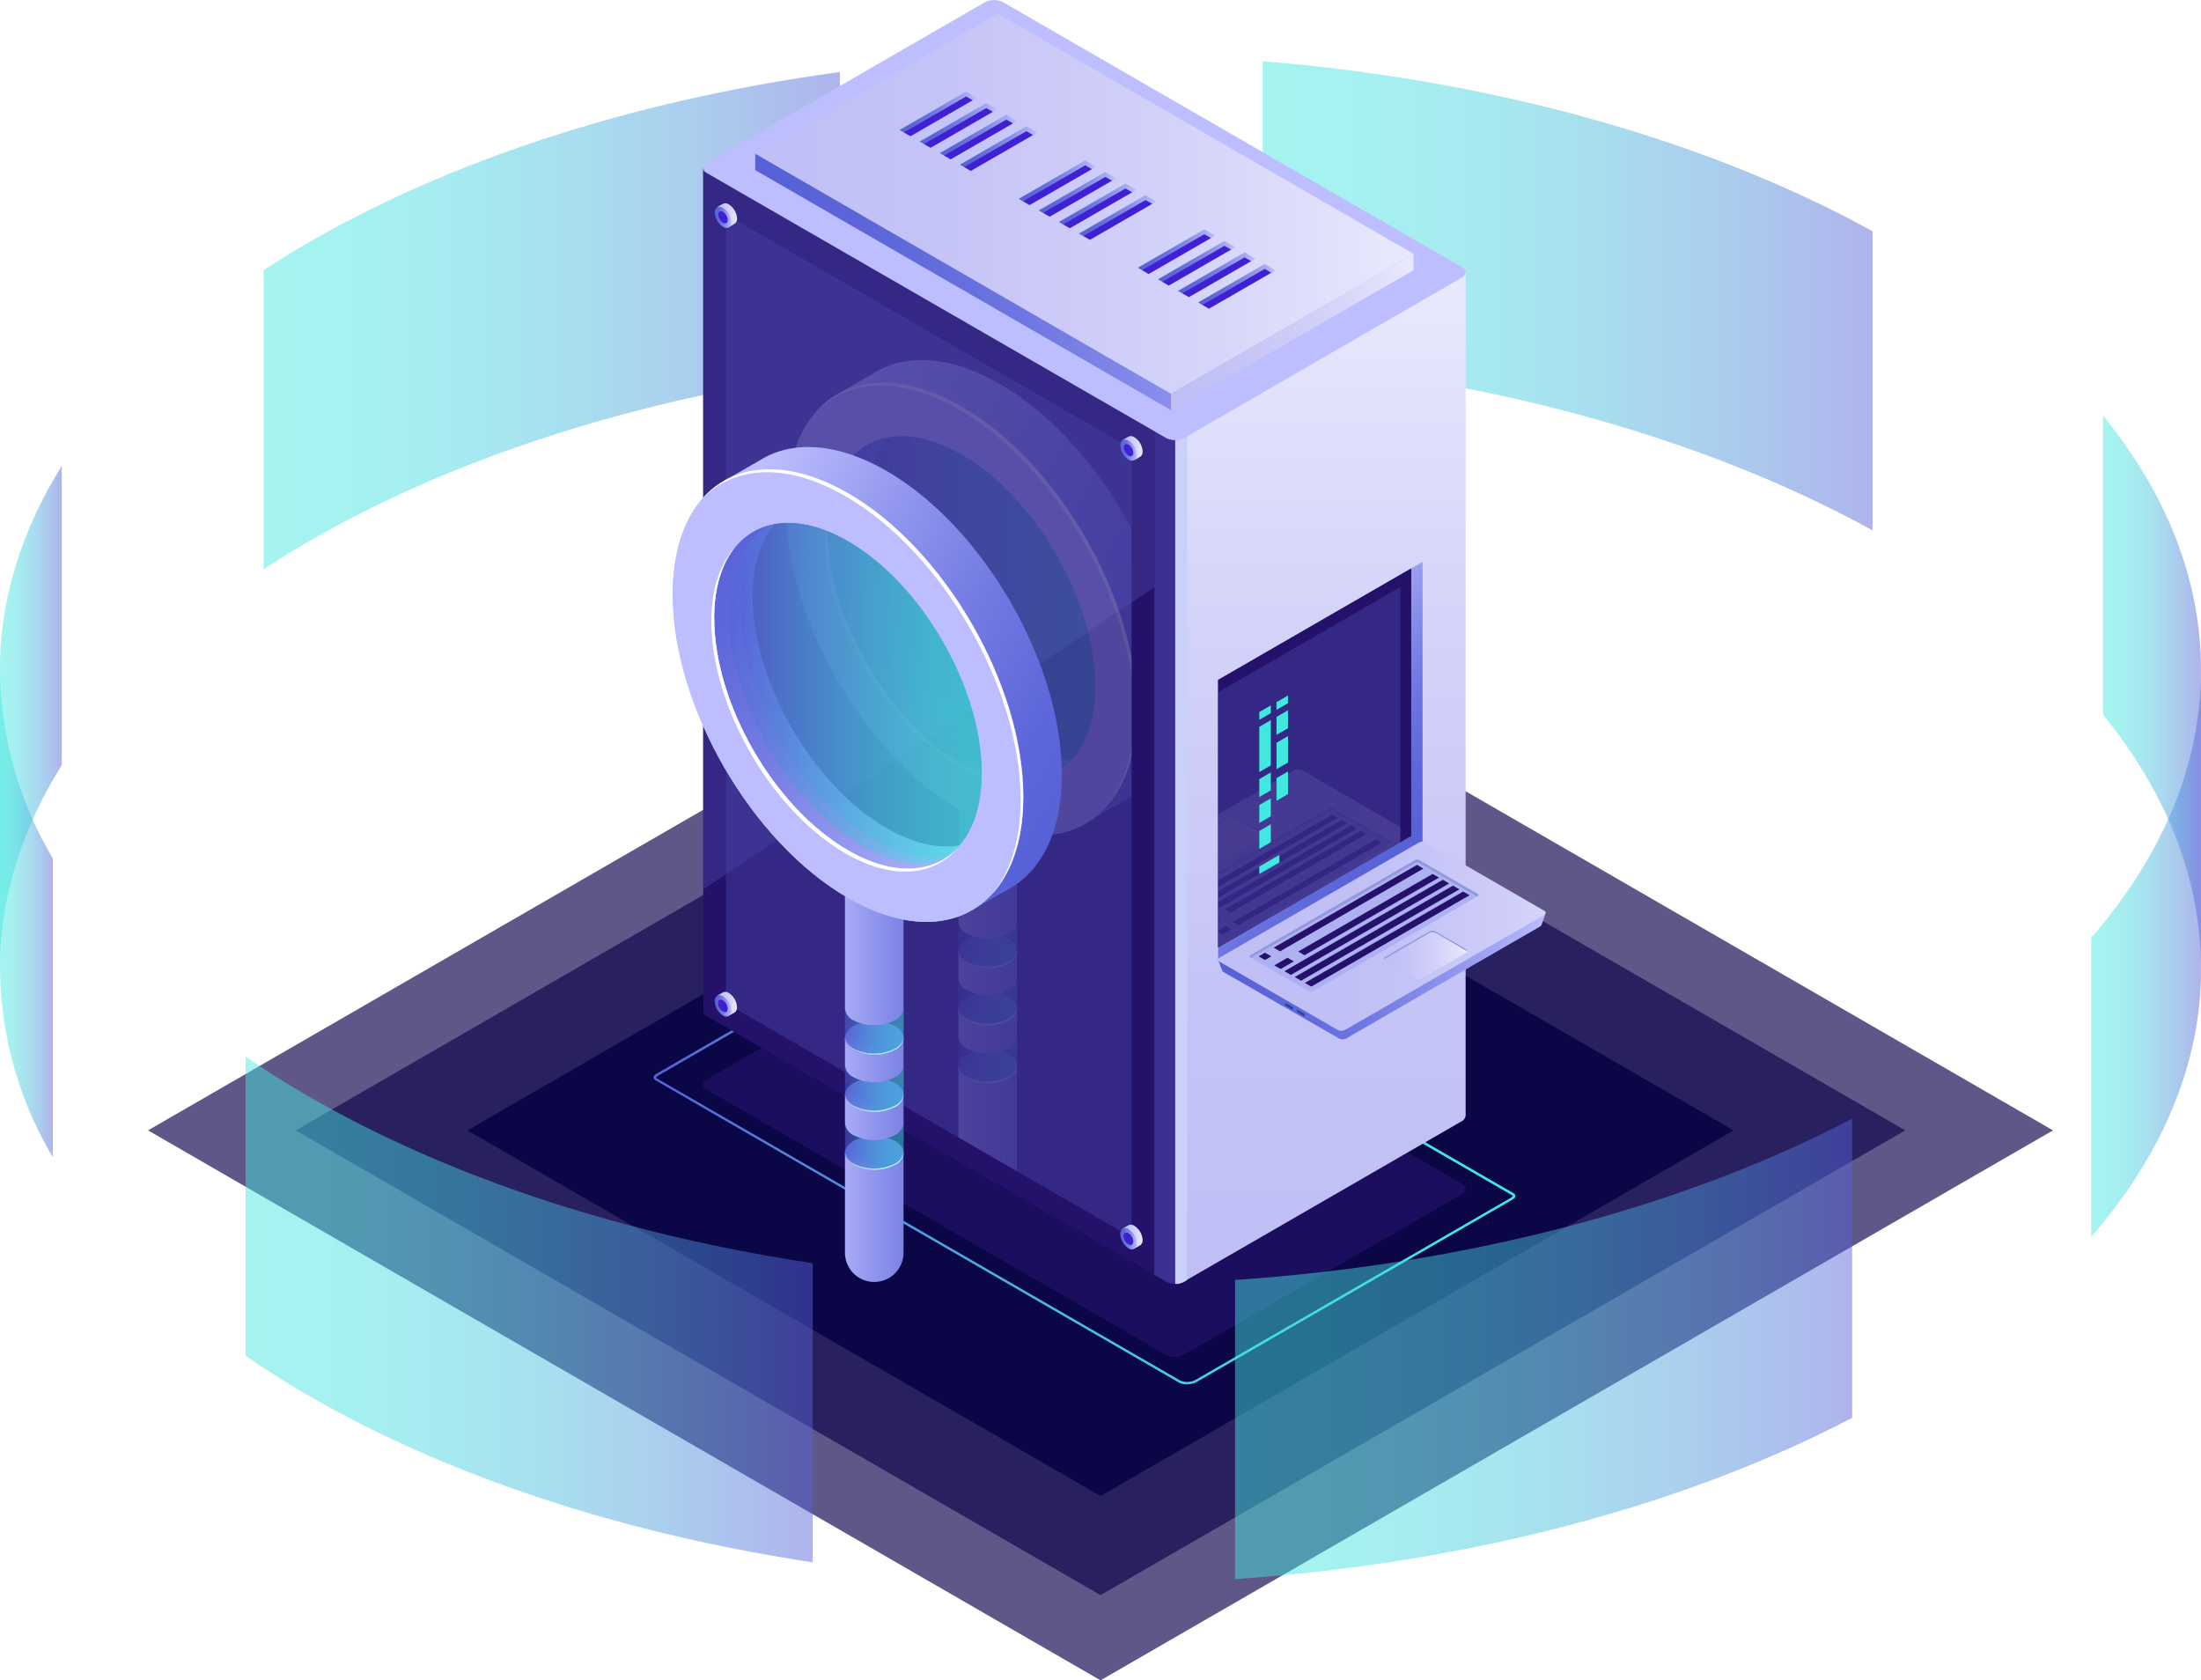 <svg xmlns="http://www.w3.org/2000/svg" xmlns:xlink="http://www.w3.org/1999/xlink" viewBox="0 0 366.71 279.93"><defs><style>.cls-1{mask:url(#mask);filter:url(#luminosity-noclip-2);}.cls-2{mix-blend-mode:multiply;fill:url(#Áåçûìÿííûé_ãðàäèåíò_6);}.cls-3{fill:none;}.cls-4,.cls-70,.cls-71,.cls-72,.cls-76,.cls-81,.cls-82,.cls-83,.cls-87{opacity:0.48;}.cls-5{fill:url(#Áåçûìÿííûé_ãðàäèåíò_254);}.cls-6{fill:url(#Áåçûìÿííûé_ãðàäèåíò_254-2);}.cls-7{fill:url(#Áåçûìÿííûé_ãðàäèåíò_254-3);}.cls-8{fill:url(#Áåçûìÿííûé_ãðàäèåíò_254-4);}.cls-9{opacity:0.67;}.cls-10{fill:#0f054c;}.cls-11{opacity:0.9;}.cls-12{fill:#080344;}.cls-13{fill:#24126a;}.cls-14{fill:url(#Áåçûìÿííûé_ãðàäèåíò_260);}.cls-15{fill:url(#Áåçûìÿííûé_ãðàäèåíò_3);}.cls-16{fill:#393091;}.cls-17{fill:#cad0f9;}.cls-18{opacity:0.51;}.cls-19{fill:#453c9e;}.cls-20{fill:#bcbeff;}.cls-21{mask:url(#mask-2);}.cls-22{opacity:0.78;fill:url(#Áåçûìÿííûé_ãðàäèåíò_14);}.cls-23{fill:url(#Áåçûìÿííûé_ãðàäèåíò_24);}.cls-24{fill:url(#Áåçûìÿííûé_ãðàäèåíò_3-2);}.cls-25{fill:url(#Áåçûìÿííûé_ãðàäèåíò_3-3);}.cls-26{fill:#3f21d3;}.cls-27{fill:url(#Áåçûìÿííûé_ãðàäèåíò_24-2);}.cls-28{fill:url(#Áåçûìÿííûé_ãðàäèåíò_24-3);}.cls-29{fill:url(#Áåçûìÿííûé_ãðàäèåíò_24-4);}.cls-30{fill:url(#Áåçûìÿííûé_ãðàäèåíò_24-5);}.cls-31{fill:url(#Áåçûìÿííûé_ãðàäèåíò_24-6);}.cls-32{fill:url(#Áåçûìÿííûé_ãðàäèåíò_24-7);}.cls-33{fill:url(#Áåçûìÿííûé_ãðàäèåíò_24-8);}.cls-34{fill:url(#Áåçûìÿííûé_ãðàäèåíò_24-9);}.cls-35{fill:url(#Áåçûìÿííûé_ãðàäèåíò_24-10);}.cls-36{fill:url(#Áåçûìÿííûé_ãðàäèåíò_24-11);}.cls-37{fill:url(#Áåçûìÿííûé_ãðàäèåíò_24-12);}.cls-38{fill:url(#Áåçûìÿííûé_ãðàäèåíò_24-13);}.cls-39{fill:url(#Áåçûìÿííûé_ãðàäèåíò_24-14);}.cls-40{fill:url(#Áåçûìÿííûé_ãðàäèåíò_24-15);}.cls-41{fill:url(#Áåçûìÿííûé_ãðàäèåíò_3-4);}.cls-42{fill:#2842a2;}.cls-43{fill:#adb1f2;}.cls-44{fill:#9198db;}.cls-45{fill:url(#Áåçûìÿííûé_ãðàäèåíò_3-5);}.cls-46{opacity:0.11;}.cls-47{clip-path:url(#clip-path);}.cls-48{fill:url(#Áåçûìÿííûé_ãðàäèåíò_3-6);}.cls-49{fill:url(#Áåçûìÿííûé_ãðàäèåíò_3-7);}.cls-50{fill:#42e8e0;}.cls-51{fill:url(#Áåçûìÿííûé_ãðàäèåíò_3-8);}.cls-52{fill:url(#Áåçûìÿííûé_ãðàäèåíò_24-16);}.cls-53{fill:url(#Áåçûìÿííûé_ãðàäèåíò_3-9);}.cls-54{fill:url(#Áåçûìÿííûé_ãðàäèåíò_24-17);}.cls-55{fill:url(#Áåçûìÿííûé_ãðàäèåíò_3-10);}.cls-56{fill:url(#Áåçûìÿííûé_ãðàäèåíò_24-18);}.cls-57{fill:url(#Áåçûìÿííûé_ãðàäèåíò_3-11);}.cls-58{fill:url(#Áåçûìÿííûé_ãðàäèåíò_24-19);}.cls-59{fill:url(#Áåçûìÿííûé_ãðàäèåíò_3-12);}.cls-60{fill:url(#Áåçûìÿííûé_ãðàäèåíò_24-20);}.cls-61{fill:url(#Áåçûìÿííûé_ãðàäèåíò_3-13);}.cls-62{fill:url(#Áåçûìÿííûé_ãðàäèåíò_24-21);}.cls-63{opacity:0.2;}.cls-64{clip-path:url(#clip-path-2);}.cls-65{fill:url(#Áåçûìÿííûé_ãðàäèåíò_18);}.cls-66{fill:#fff;}.cls-67{fill:url(#Áåçûìÿííûé_ãðàäèåíò_18-2);}.cls-68{fill:url(#Áåçûìÿííûé_ãðàäèåíò_18-3);}.cls-69{fill:url(#Áåçûìÿííûé_ãðàäèåíò_18-4);}.cls-70{fill:url(#Áåçûìÿííûé_ãðàäèåíò_254-5);}.cls-71{fill:url(#Áåçûìÿííûé_ãðàäèåíò_254-6);}.cls-72{fill:url(#Áåçûìÿííûé_ãðàäèåíò_254-7);}.cls-73{fill:url(#Áåçûìÿííûé_ãðàäèåíò_18-5);}.cls-74{fill:url(#Áåçûìÿííûé_ãðàäèåíò_18-6);}.cls-75,.cls-86{opacity:0.5;}.cls-75{fill:url(#Áåçûìÿííûé_ãðàäèåíò_254-8);}.cls-76{fill:url(#Áåçûìÿííûé_ãðàäèåíò_254-9);}.cls-77{fill:url(#Áåçûìÿííûé_ãðàäèåíò_18-7);}.cls-78{fill:url(#Áåçûìÿííûé_ãðàäèåíò_18-8);}.cls-79{fill:url(#Áåçûìÿííûé_ãðàäèåíò_18-9);}.cls-80{fill:url(#Áåçûìÿííûé_ãðàäèåíò_18-10);}.cls-81{fill:url(#Áåçûìÿííûé_ãðàäèåíò_254-10);}.cls-82{fill:url(#Áåçûìÿííûé_ãðàäèåíò_254-11);}.cls-83{fill:url(#Áåçûìÿííûé_ãðàäèåíò_254-12);}.cls-84{fill:url(#Áåçûìÿííûé_ãðàäèåíò_18-11);}.cls-85{fill:url(#Áåçûìÿííûé_ãðàäèåíò_18-12);}.cls-86{fill:url(#Áåçûìÿííûé_ãðàäèåíò_254-13);}.cls-87{fill:url(#Áåçûìÿííûé_ãðàäèåíò_254-14);}.cls-88{fill:url(#Áåçûìÿííûé_ãðàäèåíò_254-15);}.cls-89{fill:url(#Áåçûìÿííûé_ãðàäèåíò_254-16);}.cls-90{fill:url(#Áåçûìÿííûé_ãðàäèåíò_254-17);}.cls-91{fill:url(#Áåçûìÿííûé_ãðàäèåíò_254-18);}.cls-92{filter:url(#luminosity-noclip);}</style><filter id="luminosity-noclip" x="117.16" y="-8320.58" width="77.95" height="32766" filterUnits="userSpaceOnUse" color-interpolation-filters="sRGB"><feFlood flood-color="#fff" result="bg"/><feBlend in="SourceGraphic" in2="bg"/></filter><mask id="mask" x="117.16" y="-8320.58" width="77.95" height="32766" maskUnits="userSpaceOnUse"><g class="cls-92"/></mask><linearGradient id="Áåçûìÿííûé_ãðàäèåíò_6" x1="129.27" y1="35.36" x2="207.22" y2="35.36" gradientUnits="userSpaceOnUse"><stop offset="0"/><stop offset="0.05" stop-color="#2f2f2f"/><stop offset="0.1" stop-color="#5a5a5a"/><stop offset="0.15" stop-color="#828282"/><stop offset="0.22" stop-color="#a4a4a4"/><stop offset="0.28" stop-color="silver"/><stop offset="0.36" stop-color="#d7d7d7"/><stop offset="0.44" stop-color="#e9e9e9"/><stop offset="0.54" stop-color="#f6f6f6"/><stop offset="0.68" stop-color="#fdfdfd"/><stop offset="1" stop-color="#fff"/></linearGradient><linearGradient id="Áåçûìÿííûé_ãðàäèåíò_254" x1="350.39" y1="115.28" x2="366.71" y2="115.28" gradientUnits="userSpaceOnUse"><stop offset="0" stop-color="#42e8e0"/><stop offset="0.15" stop-color="#43e3e0"/><stop offset="0.33" stop-color="#45d5df"/><stop offset="0.52" stop-color="#49bddd"/><stop offset="0.72" stop-color="#4e9cdb"/><stop offset="0.93" stop-color="#5472d8"/><stop offset="1" stop-color="#5761d7"/></linearGradient><linearGradient id="Áåçûìÿííûé_ãðàäèåíò_254-2" x1="210.37" y1="49.28" x2="312" y2="49.28" xlink:href="#Áåçûìÿííûé_ãðàäèåíò_254"/><linearGradient id="Áåçûìÿííûé_ãðàäèåíò_254-3" x1="43.93" y1="53.4" x2="139.94" y2="53.4" xlink:href="#Áåçûìÿííûé_ãðàäèåíò_254"/><linearGradient id="Áåçûìÿííûé_ãðàäèåíò_254-4" x1="0" y1="119.51" x2="10.29" y2="119.51" xlink:href="#Áåçûìÿííûé_ãðàäèåíò_254"/><linearGradient id="Áåçûìÿííûé_ãðàäèåíò_260" x1="108.9" y1="189.37" x2="252.45" y2="189.37" gradientUnits="userSpaceOnUse"><stop offset="0" stop-color="#5761d7"/><stop offset="0.07" stop-color="#5472d8"/><stop offset="0.28" stop-color="#4e9cdb"/><stop offset="0.48" stop-color="#49bddd"/><stop offset="0.67" stop-color="#45d5df"/><stop offset="0.85" stop-color="#43e3e0"/><stop offset="1" stop-color="#42e8e0"/></linearGradient><linearGradient id="Áåçûìÿííûé_ãðàäèåíò_3" x1="219.99" y1="213.84" x2="219.99" y2="45.3" gradientUnits="userSpaceOnUse"><stop offset="0" stop-color="#c0bff6"/><stop offset="0.29" stop-color="#c5c4f7"/><stop offset="0.64" stop-color="#d3d2f9"/><stop offset="1" stop-color="#e9e9fd"/></linearGradient><filter id="luminosity-noclip-2" x="117.16" y="2.28" width="77.95" height="66.15" filterUnits="userSpaceOnUse" color-interpolation-filters="sRGB"><feFlood flood-color="#fff" result="bg"/><feBlend in="SourceGraphic" in2="bg"/></filter><mask id="mask-2" x="117.16" y="2.28" width="77.95" height="66.15" maskUnits="userSpaceOnUse"><g class="cls-1"><path class="cls-2" d="M166.24,2.28h-5.48L117.89,27c-.89.52-1,1.3-.22,1.74l2.08,1.2,66.6,38.45,8.75-.1Z"/></g></mask><linearGradient id="Áåçûìÿííûé_ãðàäèåíò_14" x1="129.27" y1="35.36" x2="207.22" y2="35.36" gradientUnits="userSpaceOnUse"><stop offset="0" stop-color="#e9e9fd"/><stop offset="0.04" stop-color="#d3d5f7"/><stop offset="0.11" stop-color="#b2b6ef"/><stop offset="0.18" stop-color="#969be7"/><stop offset="0.27" stop-color="#7f86e1"/><stop offset="0.36" stop-color="#6d75dd"/><stop offset="0.48" stop-color="#606ad9"/><stop offset="0.64" stop-color="#5963d8"/><stop offset="1" stop-color="#5761d7"/></linearGradient><linearGradient id="Áåçûìÿííûé_ãðàäèåíò_24" x1="125.83" y1="36.67" x2="230.18" y2="36.67" gradientUnits="userSpaceOnUse"><stop offset="0" stop-color="#5761d7"/><stop offset="0.18" stop-color="#5c66d9"/><stop offset="0.39" stop-color="#6a73df"/><stop offset="0.61" stop-color="#8289e8"/><stop offset="0.85" stop-color="#a3a7f5"/><stop offset="1" stop-color="#bcbeff"/></linearGradient><linearGradient id="Áåçûìÿííûé_ãðàäèåíò_3-2" x1="195.11" y1="55.31" x2="235.51" y2="55.31" xlink:href="#Áåçûìÿííûé_ãðàäèåíò_3"/><linearGradient id="Áåçûìÿííûé_ãðàäèåíò_3-3" x1="125.83" y1="33.95" x2="235.51" y2="33.95" xlink:href="#Áåçûìÿííûé_ãðàäèåíò_3"/><linearGradient id="Áåçûìÿííûé_ãðàäèåíò_24-2" x1="149.88" y1="18.65" x2="162.78" y2="18.65" xlink:href="#Áåçûìÿííûé_ãðàäèåíò_24"/><linearGradient id="Áåçûìÿííûé_ãðàäèåíò_24-3" x1="153.23" y1="20.58" x2="166.13" y2="20.58" xlink:href="#Áåçûìÿííûé_ãðàäèåíò_24"/><linearGradient id="Áåçûìÿííûé_ãðàäèåíò_24-4" x1="156.58" y1="22.51" x2="169.48" y2="22.51" xlink:href="#Áåçûìÿííûé_ãðàäèåíò_24"/><linearGradient id="Áåçûìÿííûé_ãðàäèåíò_24-5" x1="159.93" y1="24.44" x2="172.83" y2="24.44" xlink:href="#Áåçûìÿííûé_ãðàäèåíò_24"/><linearGradient id="Áåçûìÿííûé_ãðàäèåíò_24-6" x1="169.72" y1="30.13" x2="182.63" y2="30.13" xlink:href="#Áåçûìÿííûé_ãðàäèåíò_24"/><linearGradient id="Áåçûìÿííûé_ãðàäèåíò_24-7" x1="173.07" y1="32.06" x2="185.98" y2="32.06" xlink:href="#Áåçûìÿííûé_ãðàäèåíò_24"/><linearGradient id="Áåçûìÿííûé_ãðàäèåíò_24-8" x1="176.42" y1="33.99" x2="189.33" y2="33.99" xlink:href="#Áåçûìÿííûé_ãðàäèåíò_24"/><linearGradient id="Áåçûìÿííûé_ãðàäèåíò_24-9" x1="179.77" y1="35.91" x2="192.68" y2="35.91" xlink:href="#Áåçûìÿííûé_ãðàäèåíò_24"/><linearGradient id="Áåçûìÿííûé_ãðàäèåíò_24-10" x1="189.57" y1="41.6" x2="202.47" y2="41.6" xlink:href="#Áåçûìÿííûé_ãðàäèåíò_24"/><linearGradient id="Áåçûìÿííûé_ãðàäèåíò_24-11" x1="192.92" y1="43.53" x2="205.82" y2="43.53" xlink:href="#Áåçûìÿííûé_ãðàäèåíò_24"/><linearGradient id="Áåçûìÿííûé_ãðàäèåíò_24-12" x1="196.27" y1="45.46" x2="209.17" y2="45.46" xlink:href="#Áåçûìÿííûé_ãðàäèåíò_24"/><linearGradient id="Áåçûìÿííûé_ãðàäèåíò_24-13" x1="199.62" y1="47.39" x2="212.52" y2="47.39" xlink:href="#Áåçûìÿííûé_ãðàäèåíò_24"/><linearGradient id="Áåçûìÿííûé_ãðàäèåíò_24-14" x1="236.41" y1="138.91" x2="209.09" y2="118.61" xlink:href="#Áåçûìÿííûé_ãðàäèåíò_24"/><linearGradient id="Áåçûìÿííûé_ãðàäèåíò_24-15" x1="202.98" y1="157.79" x2="257.51" y2="157.79" xlink:href="#Áåçûìÿííûé_ãðàäèåíò_24"/><linearGradient id="Áåçûìÿííûé_ãðàäèåíò_3-4" x1="221.3" y1="155.97" x2="275.87" y2="155.97" xlink:href="#Áåçûìÿííûé_ãðàäèåíò_3"/><linearGradient id="Áåçûìÿííûé_ãðàäèåíò_3-5" x1="230.54" y1="159.07" x2="244.51" y2="159.07" xlink:href="#Áåçûìÿííûé_ãðàäèåíò_3"/><clipPath id="clip-path"><polygon class="cls-3" points="233.32 140.3 233.32 97.79 202.96 115.31 202.96 157.83 233.32 140.3"/></clipPath><linearGradient id="Áåçûìÿííûé_ãðàäèåíò_3-6" x1="200.68" y1="143.84" x2="254.98" y2="143.84" xlink:href="#Áåçûìÿííûé_ãðàäèåíò_3"/><linearGradient id="Áåçûìÿííûé_ãðàäèåíò_3-7" x1="197.1" y1="139.85" x2="211" y2="139.85" xlink:href="#Áåçûìÿííûé_ãðàäèåíò_3"/><linearGradient id="Áåçûìÿííûé_ãðàäèåíò_3-8" x1="187.07" y1="74.65" x2="190.37" y2="74.65" xlink:href="#Áåçûìÿííûé_ãðàäèåíò_3"/><linearGradient id="Áåçûìÿííûé_ãðàäèåíò_24-16" x1="186.66" y1="74.99" x2="189.4" y2="74.99" xlink:href="#Áåçûìÿííûé_ãðàäèåíò_24"/><linearGradient id="Áåçûìÿííûé_ãðàäèåíò_3-9" x1="119.49" y1="35.86" x2="122.8" y2="35.86" xlink:href="#Áåçûìÿííûé_ãðàäèåíò_3"/><linearGradient id="Áåçûìÿííûé_ãðàäèåíò_24-17" x1="119.09" y1="36.2" x2="121.83" y2="36.2" xlink:href="#Áåçûìÿííûé_ãðàäèåíò_24"/><linearGradient id="Áåçûìÿííûé_ãðàäèåíò_3-10" x1="187.07" y1="206.03" x2="190.37" y2="206.03" xlink:href="#Áåçûìÿííûé_ãðàäèåíò_3"/><linearGradient id="Áåçûìÿííûé_ãðàäèåíò_24-18" x1="186.66" y1="206.41" x2="189.4" y2="206.41" xlink:href="#Áåçûìÿííûé_ãðàäèåíò_24"/><linearGradient id="Áåçûìÿííûé_ãðàäèåíò_3-11" x1="187.07" y1="206.31" x2="190.37" y2="206.31" xlink:href="#Áåçûìÿííûé_ãðàäèåíò_3"/><linearGradient id="Áåçûìÿííûé_ãðàäèåíò_24-19" x1="186.66" y1="206.31" x2="189.4" y2="206.31" xlink:href="#Áåçûìÿííûé_ãðàäèåíò_24"/><linearGradient id="Áåçûìÿííûé_ãðàäèåíò_3-12" x1="119.49" y1="167.24" x2="122.8" y2="167.24" xlink:href="#Áåçûìÿííûé_ãðàäèåíò_3"/><linearGradient id="Áåçûìÿííûé_ãðàäèåíò_24-20" x1="119.09" y1="167.62" x2="121.83" y2="167.62" xlink:href="#Áåçûìÿííûé_ãðàäèåíò_24"/><linearGradient id="Áåçûìÿííûé_ãðàäèåíò_3-13" x1="119.5" y1="167.52" x2="122.8" y2="167.52" xlink:href="#Áåçûìÿííûé_ãðàäèåíò_3"/><linearGradient id="Áåçûìÿííûé_ãðàäèåíò_24-21" x1="119.09" y1="167.52" x2="121.83" y2="167.52" xlink:href="#Áåçûìÿííûé_ãðàäèåíò_24"/><clipPath id="clip-path-2"><polygon class="cls-3" points="120.95 35.72 188.52 74.73 188.52 206.14 120.95 167.13 120.95 35.72"/></clipPath><linearGradient id="Áåçûìÿííûé_ãðàäèåíò_18" x1="3246.08" y1="-999.72" x2="3254.06" y2="-999.72" gradientTransform="matrix(-0.87, 0.5, 1, 0.58, 3978.84, -889.3)" gradientUnits="userSpaceOnUse"><stop offset="0" stop-color="#5761d7"/><stop offset="0.16" stop-color="#5e67da"/><stop offset="0.41" stop-color="#727ae2"/><stop offset="0.69" stop-color="#9297ee"/><stop offset="1" stop-color="#bcbeff"/></linearGradient><linearGradient id="Áåçûìÿííûé_ãðàäèåíò_18-2" x1="3255.57" y1="-991.51" x2="3263.54" y2="-991.51" xlink:href="#Áåçûìÿííûé_ãðàäèåíò_18"/><linearGradient id="Áåçûìÿííûé_ãðàäèåíò_18-3" x1="3265.22" y1="-983.15" x2="3273.19" y2="-983.15" xlink:href="#Áåçûìÿííûé_ãðàäèåíò_18"/><linearGradient id="Áåçûìÿííûé_ãðàäèåíò_18-4" x1="4716.16" y1="165.93" x2="4742.86" y2="165.93" gradientTransform="matrix(-1, 0, 0, 1, 4898.7, 0)" xlink:href="#Áåçûìÿííûé_ãðàäèåíò_18"/><linearGradient id="Áåçûìÿííûé_ãðàäèåíò_254-5" x1="4729.26" y1="157.44" x2="4739.02" y2="157.44" gradientTransform="matrix(-1, 0, 0, 1, 4898.7, 0)" xlink:href="#Áåçûìÿííûé_ãðàäèåíò_254"/><linearGradient id="Áåçûìÿííûé_ãðàäèåíò_254-6" x1="4729.26" y1="166.92" x2="4739.02" y2="166.92" gradientTransform="matrix(-1, 0, 0, 1, 4898.7, 0)" xlink:href="#Áåçûìÿííûé_ãðàäèåíò_254"/><linearGradient id="Áåçûìÿííûé_ãðàäèåíò_254-7" x1="4729.26" y1="176.58" x2="4739.02" y2="176.58" gradientTransform="matrix(-1, 0, 0, 1, 4898.7, 0)" xlink:href="#Áåçûìÿííûé_ãðàäèåíò_254"/><linearGradient id="Áåçûìÿííûé_ãðàäèåíò_18-5" x1="4699.08" y1="115.7" x2="4762.19" y2="79.12" gradientTransform="matrix(-1, 0, 0, 1, 4898.7, 0)" xlink:href="#Áåçûìÿííûé_ãðàäèåíò_18"/><linearGradient id="Áåçûìÿííûé_ãðàäèåíò_18-6" x1="4768.28" y1="83.26" x2="4711.47" y2="124.86" gradientTransform="matrix(-1, 0, 0, 1, 4898.7, 0)" xlink:href="#Áåçûìÿííûé_ãðàäèåíò_18"/><linearGradient id="Áåçûìÿííûé_ãðàäèåíò_254-8" x1="4713.76" y1="100.69" x2="4758.41" y2="100.69" gradientTransform="matrix(-1, 0, 0, 1, 4898.7, 0)" xlink:href="#Áåçûìÿííûé_ãðàäèåíò_254"/><linearGradient id="Áåçûìÿííûé_ãðàäèåíò_254-9" x1="4711.82" y1="99.64" x2="4756.47" y2="99.64" gradientTransform="matrix(-1, 0, 0, 1, 4898.7, 0)" xlink:href="#Áåçûìÿííûé_ãðàäèåíò_254"/><linearGradient id="Áåçûìÿííûé_ãðàäèåíò_18-7" x1="3271.43" y1="-996.66" x2="3279.41" y2="-996.66" xlink:href="#Áåçûìÿííûé_ãðàäèåíò_18"/><linearGradient id="Áåçûìÿííûé_ãðàäèåíò_18-8" x1="3280.92" y1="-988.45" x2="3288.89" y2="-988.45" xlink:href="#Áåçûìÿííûé_ãðàäèåíò_18"/><linearGradient id="Áåçûìÿííûé_ãðàäèåíò_18-9" x1="3290.57" y1="-980.09" x2="3298.55" y2="-980.09" xlink:href="#Áåçûìÿííûé_ãðàäèåíò_18"/><linearGradient id="Áåçûìÿííûé_ãðàäèåíò_18-10" x1="4735.06" y1="180.38" x2="4761.75" y2="180.38" gradientTransform="matrix(-1, 0, 0, 1, 4898.7, 0)" xlink:href="#Áåçûìÿííûé_ãðàäèåíò_18"/><linearGradient id="Áåçûìÿííûé_ãðàäèåíò_254-10" x1="4748.15" y1="171.88" x2="4757.92" y2="171.88" gradientTransform="matrix(-1, 0, 0, 1, 4898.7, 0)" xlink:href="#Áåçûìÿííûé_ãðàäèåíò_254"/><linearGradient id="Áåçûìÿííûé_ãðàäèåíò_254-11" x1="4748.15" y1="181.37" x2="4757.92" y2="181.37" gradientTransform="matrix(-1, 0, 0, 1, 4898.7, 0)" xlink:href="#Áåçûìÿííûé_ãðàäèåíò_254"/><linearGradient id="Áåçûìÿííûé_ãðàäèåíò_254-12" x1="4748.15" y1="191.02" x2="4757.92" y2="191.02" gradientTransform="matrix(-1, 0, 0, 1, 4898.7, 0)" xlink:href="#Áåçûìÿííûé_ãðàäèåíò_254"/><linearGradient id="Áåçûìÿííûé_ãðàäèåíò_18-11" x1="4717.98" y1="130.15" x2="4781.08" y2="93.56" gradientTransform="matrix(-1, 0, 0, 1, 4898.7, 0)" xlink:href="#Áåçûìÿííûé_ãðàäèåíò_18"/><linearGradient id="Áåçûìÿííûé_ãðàäèåíò_18-12" x1="4787.18" y1="97.7" x2="4730.36" y2="139.3" gradientTransform="matrix(-1, 0, 0, 1, 4898.7, 0)" xlink:href="#Áåçûìÿííûé_ãðàäèåíò_18"/><linearGradient id="Áåçûìÿííûé_ãðàäèåíò_254-13" x1="4732.65" y1="115.14" x2="4777.3" y2="115.14" gradientTransform="matrix(-1, 0, 0, 1, 4898.7, 0)" xlink:href="#Áåçûìÿííûé_ãðàäèåíò_254"/><linearGradient id="Áåçûìÿííûé_ãðàäèåíò_254-14" x1="4730.71" y1="114.08" x2="4775.36" y2="114.08" gradientTransform="matrix(-1, 0, 0, 1, 4898.7, 0)" xlink:href="#Áåçûìÿííûé_ãðàäèåíò_254"/><linearGradient id="Áåçûìÿííûé_ãðàäèåíò_254-15" x1="0.01" y1="152.18" x2="8.8" y2="152.18" xlink:href="#Áåçûìÿííûé_ãðàäèåíò_254"/><linearGradient id="Áåçûìÿííûé_ãðàäèåíò_254-16" x1="40.91" y1="218.15" x2="135.41" y2="218.15" xlink:href="#Áåçûìÿííûé_ãðàäèåíò_254"/><linearGradient id="Áåçûìÿííûé_ãðàäèåíò_254-17" x1="205.77" y1="224.72" x2="308.59" y2="224.72" xlink:href="#Áåçûìÿííûé_ãðàäèåíò_254"/><linearGradient id="Áåçûìÿííûé_ãðàäèåíò_254-18" x1="348.4" y1="159.69" x2="366.7" y2="159.69" xlink:href="#Áåçûìÿííûé_ãðàäèåíò_254"/></defs><title>Asset 1</title><g id="Layer_2" data-name="Layer 2"><g id="Ñëîé_1" data-name="Ñëîé 1"><g class="cls-4"><path class="cls-5" d="M350.39,119.06c10.48,12.9,16.31,27.22,16.31,42.27V111.5c0-15.05-5.83-29.37-16.31-42.27v49.83Z"/><path class="cls-6" d="M210.37,10.19C249.77,13.44,285,23.67,312,38.53V88.36C285,73.5,249.77,63.27,210.37,60V10.19Z"/><path class="cls-7" d="M43.93,45c24.65-16.11,58.06-27.87,96-33V61.8c-38,5.15-71.37,16.92-96,33V45Z"/><path class="cls-8" d="M0,161.4q0-.91,0-1.82C.38,148.32,4,137.52,10.29,127.45V77.62C4,87.69.38,98.49,0,109.75q0,.91,0,1.82V161.4Z"/></g><g class="cls-9"><polygon class="cls-10" points="183.36 279.93 24.66 188.31 183.35 96.69 342.05 188.31 183.36 279.93"/></g><g class="cls-9"><polygon class="cls-10" points="183.36 265.73 49.27 188.31 183.35 110.9 317.44 188.31 183.36 265.73"/></g><g class="cls-11"><polygon class="cls-12" points="183.36 249.22 77.87 188.31 183.35 127.41 288.84 188.31 183.36 249.22"/></g><g class="cls-9"><path class="cls-13" d="M194.34,225.75l-76.67-44.26c-.77-.45-.68-1.23.22-1.74L164,153.13a3.36,3.36,0,0,1,3-.13l76.67,44.26c.77.45.68,1.23-.22,1.74l-46.09,26.61A3.36,3.36,0,0,1,194.34,225.75Z"/></g><path class="cls-14" d="M197.71,230.62a2.58,2.58,0,0,1-1.26-.28L109.27,180c-.24-.14-.37-.3-.37-.47s0-.4.62-.73l52.4-30.26a3.37,3.37,0,0,1,3-.14l87.18,50.33c.24.13.37.3.37.47s0,.4-.61.73l-52.41,30.26A3.54,3.54,0,0,1,197.71,230.62Zm-1.06-.63a3,3,0,0,0,2.58-.14l52.41-30.26c.32-.18.41-.35.41-.39s0,0-.17-.11L164.7,148.76a3,3,0,0,0-2.58.14l-52.41,30.26c-.32.18-.41.35-.42.39s0,0,.17.12Z"/><path class="cls-13" d="M194.83,65.39h8.43l-2-4.59L117.16,28V168.42s0,0,0,0v.13h0a.93.93,0,0,0,.51.67l76.67,44.26a2.08,2.08,0,0,0,.49.19Z"/><path class="cls-15" d="M244.19,45.3,195.81,72.91v84.52l0,0v56.43h0a3.47,3.47,0,0,0,1.56-.42l46.09-26.61a1.26,1.26,0,0,0,.73-1h0Z"/><path class="cls-16" d="M192.34,30.67V212.38l2,1.16a2.75,2.75,0,0,0,1.43.3c.56,0,.59-.33,1-.6l.41-.17-.45-21.56V157.73l1-127.06Z"/><path class="cls-17" d="M197.8,191.81v-120l-2,1.13v84.52l0,0v56.43h0l.35,0h.07a3.55,3.55,0,0,0,.74-.2l0,0a2.83,2.83,0,0,0,.35-.17l.43-.25Z"/><g class="cls-18"><polygon class="cls-19" points="120.95 35.72 188.52 74.73 188.52 206.14 120.95 167.13 120.95 35.72"/></g><g class="cls-18"><polygon class="cls-19" points="117.16 148.16 192.34 97.84 192.34 71.88 117.16 28 117.16 148.16"/></g><path class="cls-20" d="M194.34,73,117.68,28.78c-.77-.45-.68-1.23.22-1.74L164,.43a3.36,3.36,0,0,1,3-.13l76.67,44.26c.77.45.68,1.23-.22,1.74L197.37,72.92A3.36,3.36,0,0,1,194.34,73Z"/><g class="cls-21"><path class="cls-22" d="M166.24,2.28h-5.48L117.89,27c-.89.52-1,1.3-.22,1.74l2.08,1.2,66.6,38.45,8.75-.1Z"/></g><polygon class="cls-23" points="166.24 5.01 129.41 26.28 125.83 25.61 125.83 28.34 195.11 68.33 230.18 44.49 166.24 5.01"/><polygon class="cls-24" points="235.51 42.28 235.51 45.01 195.11 68.33 195.11 65.61 235.51 42.28"/><polygon class="cls-25" points="195.11 65.61 125.83 25.61 166.24 2.28 235.51 42.28 195.11 65.61"/><polygon class="cls-26" points="151.69 22.7 150.59 22.06 150.68 21.54 160.92 15.59 162.34 16.26 162.07 16.7 151.69 22.7"/><polygon class="cls-27" points="160.97 16.07 162.07 16.7 162.78 16.29 160.97 15.25 149.88 21.65 150.59 22.06 160.97 16.07"/><polygon class="cls-26" points="155.04 24.63 153.94 23.99 154.03 23.47 164.26 17.51 165.69 18.19 165.42 18.63 155.04 24.63"/><polygon class="cls-28" points="164.32 18 165.42 18.63 166.13 18.22 164.32 17.18 153.23 23.58 153.94 23.99 164.32 18"/><polygon class="cls-26" points="158.39 26.55 157.29 25.92 157.38 25.4 167.62 19.44 169.04 20.12 168.77 20.56 158.39 26.55"/><polygon class="cls-29" points="167.67 19.92 168.77 20.56 169.48 20.15 167.67 19.1 156.58 25.51 157.29 25.92 167.67 19.92"/><polygon class="cls-26" points="161.74 28.48 160.64 27.84 160.73 27.33 170.97 21.37 172.39 22.05 172.12 22.49 161.74 28.48"/><polygon class="cls-30" points="171.02 21.85 172.12 22.49 172.83 22.08 171.02 21.03 159.93 27.43 160.64 27.84 171.02 21.85"/><polygon class="cls-26" points="171.54 34.17 170.43 33.53 170.52 33.02 180.76 27.06 182.18 27.74 181.92 28.18 171.54 34.17"/><polygon class="cls-31" points="180.81 27.54 181.92 28.18 182.63 27.77 180.81 26.72 169.72 33.13 170.43 33.54 180.81 27.54"/><polygon class="cls-26" points="174.89 36.1 173.78 35.46 173.87 34.95 184.11 28.99 185.53 29.67 185.27 30.11 174.89 36.1"/><polygon class="cls-32" points="184.16 29.47 185.27 30.11 185.98 29.7 184.16 28.65 173.07 35.05 173.78 35.47 184.16 29.47"/><polygon class="cls-26" points="178.24 38.03 177.13 37.39 177.22 36.87 187.46 30.92 188.88 31.59 188.62 32.04 178.24 38.03"/><polygon class="cls-33" points="187.51 31.4 188.62 32.04 189.33 31.63 187.51 30.58 176.42 36.98 177.13 37.39 187.51 31.4"/><polygon class="cls-26" points="181.59 39.96 180.48 39.32 180.57 38.8 190.81 32.84 192.23 33.52 191.97 33.96 181.59 39.96"/><polygon class="cls-34" points="190.86 33.33 191.97 33.96 192.68 33.55 190.86 32.51 179.77 38.91 180.48 39.32 190.86 33.33"/><polygon class="cls-26" points="191.38 45.65 190.28 45.01 190.37 44.49 200.61 38.54 202.03 39.21 201.76 39.66 191.38 45.65"/><polygon class="cls-35" points="200.66 39.02 201.76 39.66 202.47 39.24 200.66 38.2 189.57 44.6 190.28 45.01 200.66 39.02"/><polygon class="cls-26" points="194.73 47.58 193.63 46.94 193.72 46.42 203.96 40.46 205.38 41.14 205.11 41.58 194.73 47.58"/><polygon class="cls-36" points="204.01 40.95 205.11 41.58 205.82 41.17 204.01 40.13 192.92 46.53 193.63 46.94 204.01 40.95"/><polygon class="cls-26" points="198.08 49.5 196.98 48.87 197.07 48.35 207.31 42.39 208.73 43.07 208.46 43.51 198.08 49.5"/><polygon class="cls-37" points="207.36 42.88 208.46 43.51 209.17 43.1 207.36 42.05 196.27 48.46 196.98 48.87 207.36 42.88"/><polygon class="cls-26" points="201.43 51.43 200.33 50.8 200.42 50.28 210.66 44.32 212.08 45 211.81 45.44 201.43 51.43"/><polygon class="cls-38" points="210.71 44.8 211.81 45.44 212.52 45.03 210.71 43.98 199.62 50.38 200.33 50.8 210.71 44.8"/><polygon class="cls-20" points="237.01 140.14 202.96 159.8 202.96 113.27 237.01 93.62 237.01 140.14"/><polygon class="cls-39" points="235.11 94.71 235.11 139.26 202.96 157.83 202.96 159.8 237.01 140.14 237.01 93.62 235.11 94.71"/><path class="cls-40" d="M257.51,152.15l-1.82,1L237.4,142.54a1.33,1.33,0,0,0-1.19,0L204.65,160.8c-.3-.17-1.68-.83-1.68-.83l.67,1.74h0a.4.4,0,0,0,.19.21L223.1,173a1.33,1.33,0,0,0,1.19,0l32.28-18.64a.58.58,0,0,0,.27-.29h0Z"/><path class="cls-41" d="M257.23,152.45l-33.09,19.1a1.36,1.36,0,0,1-1.22.05l-19.74-11.4c-.31-.18-.27-.5.09-.71l33.09-19.1a1.36,1.36,0,0,1,1.22-.05l19.74,11.4C257.63,151.92,257.59,152.24,257.23,152.45Z"/><path class="cls-42" d="M214.16,167.42v-.36s0-.05,0,0l1.28.74a.11.11,0,0,1,0,.09v.36s0,.05,0,0l-1.28-.74A.11.11,0,0,1,214.16,167.42Z"/><path class="cls-42" d="M216.08,168.52v-.36s0-.05,0,0l1.28.74a.11.11,0,0,1,0,.09v.36s0,.05,0,0l-1.28-.74A.11.11,0,0,1,216.08,168.52Z"/><path class="cls-43" d="M208.32,159.14l27.5-15.87a.59.59,0,0,1,.59,0l9.79,5.66a.21.21,0,0,1,0,.37l-27.48,15.87a.59.59,0,0,1-.59,0l-9.8-5.66A.21.21,0,0,1,208.32,159.14Z"/><path class="cls-44" d="M208.32,159.5l.1.06,27.4-15.82a.59.59,0,0,1,.59,0l9.69,5.61.1-.06a.21.21,0,0,0,0-.37l-9.79-5.66a.59.59,0,0,0-.59,0l-27.5,15.87A.21.21,0,0,0,208.32,159.5Z"/><polygon class="cls-13" points="237.15 144.7 213.27 158.49 212.21 157.87 236.09 144.08 237.15 144.7"/><polygon class="cls-13" points="239.75 146.2 217.35 159.13 216.29 158.52 238.69 145.59 239.75 146.2"/><polygon class="cls-13" points="241.45 147.18 215.07 162.41 214.01 161.79 240.39 146.56 241.45 147.18"/><polygon class="cls-13" points="243.15 148.16 216.77 163.38 215.71 162.77 242.08 147.54 243.15 148.16"/><polygon class="cls-13" points="244.84 149.14 218.47 164.36 217.4 163.75 243.78 148.52 244.84 149.14"/><polygon class="cls-13" points="211.82 159.32 210.76 159.93 209.7 159.32 210.76 158.71 211.82 159.32"/><polygon class="cls-13" points="215.57 160.16 213.37 161.43 212.3 160.82 214.51 159.55 215.57 160.16"/><path class="cls-45" d="M236.88,163l7.41-4.28a.32.32,0,0,0,0-.61l-5.07-2.93a1.16,1.16,0,0,0-1,0l-7.41,4.28a.32.32,0,0,0,0,.61l5.07,2.93A1.16,1.16,0,0,0,236.88,163Z"/><path class="cls-44" d="M230.76,159.69l7.41-4.28a1.16,1.16,0,0,1,1,0l5.07,2.93a.45.45,0,0,1,.18.18c.08-.15,0-.31-.18-.43l-5.07-2.93a1.16,1.16,0,0,0-1,0l-7.41,4.28c-.2.12-.26.28-.18.43A.45.45,0,0,1,230.76,159.69Z"/><polygon class="cls-13" points="235.11 94.71 202.96 113.27 202.96 157.83 235.11 139.26 235.11 94.71"/><polygon class="cls-13" points="235.11 94.71 202.96 113.27 202.96 157.83 235.11 139.26 235.11 94.71"/><g class="cls-18"><polygon class="cls-19" points="233.32 140.3 233.32 97.79 202.96 115.31 202.96 157.83 233.32 140.3"/></g><g class="cls-46"><g class="cls-47"><path class="cls-48" d="M236.44,140.33l-32.93,19a1.35,1.35,0,0,1-1.22.05l-19.65-11.35c-.31-.18-.27-.5.09-.7l32.93-19a1.35,1.35,0,0,1,1.22-.05l19.65,11.35C236.84,139.81,236.8,140.12,236.44,140.33Z"/><path class="cls-49" d="M203.41,143.74l7.38-4.26a.32.32,0,0,0,0-.6l-5-2.91a1.15,1.15,0,0,0-1,0l-7.38,4.26a.32.32,0,0,0,0,.6l5,2.91A1.15,1.15,0,0,0,203.41,143.74Z"/><path class="cls-44" d="M197.32,140.47l7.38-4.26a1.15,1.15,0,0,1,1,0l5,2.91a.45.45,0,0,1,.18.18c.08-.15,0-.31-.18-.42l-5-2.91a1.15,1.15,0,0,0-1,0l-7.38,4.26c-.2.12-.26.28-.18.42A.45.45,0,0,1,197.32,140.47Z"/><path class="cls-43" d="M194.07,150.4l27.37-15.8a.59.59,0,0,1,.59,0l9.74,5.64a.21.21,0,0,1,0,.36l-27.35,15.79a.59.59,0,0,1-.59,0l-9.76-5.63A.21.21,0,0,1,194.07,150.4Z"/><path class="cls-44" d="M194.07,150.76l.1.06,27.27-15.74a.59.59,0,0,1,.59,0l9.65,5.58.1-.06a.21.21,0,0,0,0-.36L222,134.6a.59.59,0,0,0-.59,0l-27.37,15.8A.21.21,0,0,0,194.07,150.76Z"/><polygon class="cls-13" points="229.22 139.85 205.38 153.62 206.33 154.16 230.17 140.4 229.22 139.85"/><polygon class="cls-13" points="226.71 138.4 204.05 151.49 205 152.03 227.66 138.95 226.71 138.4"/><polygon class="cls-13" points="202.36 152.46 200.24 153.69 201.19 154.23 203.3 153.01 202.36 152.46"/><polygon class="cls-13" points="204.23 154.28 202.75 155.13 203.7 155.68 205.17 154.83 204.23 154.28"/><polygon class="cls-13" points="225.14 137.5 198.67 152.78 199.61 153.32 226.08 138.04 225.14 137.5"/><polygon class="cls-13" points="223.56 136.59 197.09 151.87 198.04 152.41 224.51 137.13 223.56 136.59"/><polygon class="cls-13" points="221.99 135.68 195.52 150.96 196.47 151.5 222.93 136.22 221.99 135.68"/></g></g><polygon class="cls-50" points="211.73 118.8 209.81 119.91 209.81 118.62 211.73 117.51 211.73 118.8"/><polygon class="cls-50" points="211.73 127.51 209.81 128.62 209.81 121.08 211.73 119.97 211.73 127.51"/><polygon class="cls-50" points="211.73 131.67 209.81 132.78 209.81 129.79 211.73 128.68 211.73 131.67"/><polygon class="cls-50" points="211.73 135.99 209.81 137.1 209.81 134.11 211.73 133 211.73 135.99"/><polygon class="cls-50" points="214.6 121.31 212.68 122.42 212.68 119.43 214.6 118.32 214.6 121.31"/><polygon class="cls-50" points="214.6 127.03 212.68 128.14 212.68 123.74 214.6 122.63 214.6 127.03"/><polygon class="cls-50" points="214.6 132.29 212.68 133.4 212.68 129.63 214.6 128.52 214.6 132.29"/><polygon class="cls-50" points="211.73 140.31 209.81 141.42 209.81 138.43 211.73 137.32 211.73 140.31"/><polygon class="cls-50" points="214.6 117.14 212.68 118.25 212.68 116.97 214.6 115.86 214.6 117.14"/><polygon class="cls-50" points="213.16 143.67 209.81 145.61 209.81 144.36 213.16 142.42 213.16 143.67"/><path class="cls-51" d="M190.37,75.21A3,3,0,0,0,189,72.84a1,1,0,0,0-1-.09h0l-1,.57.6,0a1.56,1.56,0,0,0,0,.3A3,3,0,0,0,189,76a1.53,1.53,0,0,0,.29.13l-.28.52.95-.55h0A1,1,0,0,0,190.37,75.21Z"/><path class="cls-52" d="M189.4,75.78c0,.87-.61,1.22-1.37.79a3,3,0,0,1-1.37-2.37c0-.87.61-1.22,1.37-.79A3,3,0,0,1,189.4,75.78Z"/><path class="cls-26" d="M188.82,75.44c0,.5-.35.7-.79.45a1.74,1.74,0,0,1-.79-1.36c0-.5.35-.7.79-.45A1.74,1.74,0,0,1,188.82,75.44Z"/><path class="cls-53" d="M122.8,36.42a3,3,0,0,0-1.37-2.37,1,1,0,0,0-1-.09h0l-1,.57.6,0a1.56,1.56,0,0,0,0,.3,3,3,0,0,0,1.37,2.37,1.53,1.53,0,0,0,.29.13l-.28.52.95-.55h0A1,1,0,0,0,122.8,36.42Z"/><path class="cls-54" d="M121.83,37c0,.87-.61,1.22-1.37.79a3,3,0,0,1-1.37-2.37c0-.87.61-1.22,1.37-.79A3,3,0,0,1,121.83,37Z"/><path class="cls-26" d="M121.25,36.65c0,.5-.35.7-.79.45a1.74,1.74,0,0,1-.79-1.36c0-.5.35-.7.79-.45A1.74,1.74,0,0,1,121.25,36.65Z"/><path class="cls-55" d="M190.37,206.58a3,3,0,0,0-1.37-2.37,1,1,0,0,0-1-.09h0l-1,.57h0a1,1,0,0,1,1,.1,3,3,0,0,1,1.37,2.37,1,1,0,0,1-.37.86h0l.95-.55h0A1,1,0,0,0,190.37,206.58Z"/><path class="cls-56" d="M189,207.37a2.09,2.09,0,0,1-.28-.19c-.13.22-.39.27-.7.09a1.74,1.74,0,0,1-.79-1.36c0-.35.17-.55.42-.56a2.13,2.13,0,0,1,0-.35,1.56,1.56,0,0,1,0-.3l-.6,0a1,1,0,0,0-.4.89,3,3,0,0,0,1.37,2.37.94.94,0,0,0,1,.07l.27-.51A1.52,1.52,0,0,1,189,207.37Z"/><path class="cls-57" d="M189.4,207.15a3,3,0,0,0-1.37-2.37,1,1,0,0,0-1-.1l.6,0a1.56,1.56,0,0,0,0,.3,2.13,2.13,0,0,0,0,.35.69.69,0,0,1,.36.1,1.74,1.74,0,0,1,.79,1.36.69.69,0,0,1-.09.36,2.09,2.09,0,0,0,.28.19,1.52,1.52,0,0,0,.29.13L189,208A1,1,0,0,0,189.4,207.15Z"/><path class="cls-58" d="M189.4,207.15a3,3,0,0,0-1.37-2.37,1,1,0,0,0-1-.1l.6,0a1.56,1.56,0,0,0,0,.3,2.13,2.13,0,0,0,0,.35.69.69,0,0,1,.36.1,1.74,1.74,0,0,1,.79,1.36.69.69,0,0,1-.09.36,2.09,2.09,0,0,0,.28.19,1.52,1.52,0,0,0,.29.13L189,208A1,1,0,0,0,189.4,207.15Z"/><path class="cls-26" d="M187.24,205.91a1.74,1.74,0,0,0,.79,1.36c.3.18.57.12.7-.09a3.17,3.17,0,0,1-1.06-1.83C187.42,205.36,187.24,205.56,187.24,205.91Z"/><path class="cls-26" d="M188.73,207.18a.69.69,0,0,0,.09-.36,1.74,1.74,0,0,0-.79-1.36.69.69,0,0,0-.36-.1A3.17,3.17,0,0,0,188.73,207.18Z"/><path class="cls-59" d="M121.43,165.42a1,1,0,0,0-1-.09h0l-1,.57h0a1,1,0,0,1,1,.1,3,3,0,0,1,1.37,2.37,1,1,0,0,1-.37.86h0l.95-.55h0a1,1,0,0,0,.41-.89A3,3,0,0,0,121.43,165.42Z"/><path class="cls-60" d="M121.43,168.58a2.11,2.11,0,0,1-.28-.19c-.13.22-.39.27-.7.09a1.74,1.74,0,0,1-.79-1.36c0-.35.17-.55.42-.56a2.13,2.13,0,0,1,0-.35,1.56,1.56,0,0,1,0-.3l-.6,0a1,1,0,0,0-.4.89,3,3,0,0,0,1.37,2.37.94.94,0,0,0,1,.07l.27-.51A1.54,1.54,0,0,1,121.43,168.58Z"/><path class="cls-61" d="M121.83,168.36a3,3,0,0,0-1.37-2.37,1,1,0,0,0-1-.1l.6,0a1.56,1.56,0,0,0,0,.3,2.13,2.13,0,0,0,0,.35.69.69,0,0,1,.36.1,1.74,1.74,0,0,1,.79,1.36.69.69,0,0,1-.09.36,2.11,2.11,0,0,0,.28.19,1.54,1.54,0,0,0,.29.13l-.27.51A1,1,0,0,0,121.83,168.36Z"/><path class="cls-62" d="M121.83,168.36a3,3,0,0,0-1.37-2.37,1,1,0,0,0-1-.1l.6,0a1.56,1.56,0,0,0,0,.3,2.13,2.13,0,0,0,0,.35.69.69,0,0,1,.36.1,1.74,1.74,0,0,1,.79,1.36.69.69,0,0,1-.09.36,2.11,2.11,0,0,0,.28.19,1.54,1.54,0,0,0,.29.13l-.27.51A1,1,0,0,0,121.83,168.36Z"/><path class="cls-26" d="M119.67,167.12a1.74,1.74,0,0,0,.79,1.36c.3.18.57.12.7-.09a3.17,3.17,0,0,1-1.06-1.83C119.85,166.57,119.67,166.77,119.67,167.12Z"/><path class="cls-26" d="M121.16,168.39a.69.69,0,0,0,.09-.36,1.74,1.74,0,0,0-.79-1.36.69.69,0,0,0-.36-.1A3.17,3.17,0,0,0,121.16,168.39Z"/><g class="cls-63"><g class="cls-64"><path class="cls-65" d="M161.11,160.49c-1.91-1.1-1.91-2.89,0-4a7.63,7.63,0,0,1,6.91,0c1.91,1.1,1.91,2.89,0,4A7.63,7.63,0,0,1,161.11,160.49Z"/><path class="cls-66" d="M161.11,160.25a7.63,7.63,0,0,0,6.91,0,2.49,2.49,0,0,0,1.42-1.87,2.35,2.35,0,0,1-1.42,2.11,7.63,7.63,0,0,1-6.91,0,2.35,2.35,0,0,1-1.42-2.11A2.49,2.49,0,0,0,161.11,160.25Z"/><path class="cls-67" d="M161.11,170c-1.91-1.1-1.91-2.89,0-4a7.63,7.63,0,0,1,6.91,0c1.91,1.1,1.91,2.89,0,4A7.63,7.63,0,0,1,161.11,170Z"/><path class="cls-68" d="M161.11,179.63c-1.91-1.1-1.91-2.89,0-4a7.63,7.63,0,0,1,6.91,0c1.91,1.1,1.91,2.89,0,4A7.63,7.63,0,0,1,161.11,179.63Z"/><path class="cls-69" d="M169.45,158.49v-4.93a2.43,2.43,0,0,1-1.43,2,7.63,7.63,0,0,1-6.91,0,2.46,2.46,0,0,1-1.43-1.93V132.75h9.76v61.49a4.88,4.88,0,0,1-9.76,0V177.57a2.38,2.38,0,0,0,1.43,2.06,7.63,7.63,0,0,0,6.91,0,2.43,2.43,0,0,0,1.43-2h0V172.7a2.43,2.43,0,0,1-1.43,2,7.63,7.63,0,0,1-6.91,0,2.46,2.46,0,0,1-1.43-1.93v-4.85a2.38,2.38,0,0,0,1.43,2.06,7.63,7.63,0,0,0,6.91,0,2.43,2.43,0,0,0,1.43-2h0V163a2.43,2.43,0,0,1-1.43,2,7.63,7.63,0,0,1-6.91,0,2.46,2.46,0,0,1-1.43-1.93v-4.68a2.38,2.38,0,0,0,1.43,2.06,7.63,7.63,0,0,0,6.91,0,2.43,2.43,0,0,0,1.43-2h0Z"/><path class="cls-66" d="M161.11,169.73a7.63,7.63,0,0,0,6.91,0,2.49,2.49,0,0,0,1.42-1.87A2.35,2.35,0,0,1,168,170a7.63,7.63,0,0,1-6.91,0,2.35,2.35,0,0,1-1.42-2.11A2.49,2.49,0,0,0,161.11,169.73Z"/><path class="cls-66" d="M161.11,179.39a7.63,7.63,0,0,0,6.91,0,2.49,2.49,0,0,0,1.42-1.87,2.35,2.35,0,0,1-1.42,2.11,7.63,7.63,0,0,1-6.91,0,2.35,2.35,0,0,1-1.42-2.11A2.49,2.49,0,0,0,161.11,179.39Z"/><path class="cls-70" d="M161.11,155.55a7.63,7.63,0,0,0,6.91,0,2.43,2.43,0,0,0,1.43-2v4.93h0a2.43,2.43,0,0,1-1.43,2,7.63,7.63,0,0,1-6.91,0,2.38,2.38,0,0,1-1.43-2.06v-4.8A2.46,2.46,0,0,0,161.11,155.55Z"/><path class="cls-71" d="M161.11,165a7.63,7.63,0,0,0,6.91,0,2.43,2.43,0,0,0,1.43-2V168h0a2.43,2.43,0,0,1-1.43,2,7.63,7.63,0,0,1-6.91,0,2.38,2.38,0,0,1-1.43-2.06v-4.8A2.46,2.46,0,0,0,161.11,165Z"/><path class="cls-72" d="M161.11,174.69a7.63,7.63,0,0,0,6.91,0,2.43,2.43,0,0,0,1.43-2v4.93h0a2.43,2.43,0,0,1-1.43,2,7.63,7.63,0,0,1-6.91,0,2.38,2.38,0,0,1-1.43-2.06v-4.8A2.46,2.46,0,0,0,161.11,174.69Z"/><path class="cls-73" d="M182.21,125.15c.23-.12.45-.25.66-.39l2.39-13.52-3-17.95-8.32-9.07-8.57-8.32-13.65-5.66-.36-.14a10.65,10.65,0,0,0-1.83,1.17L139.31,70a18.7,18.7,0,0,1,2.06-3.81l-1.63-.64L145.84,62l.22-.13.23-.13h0c5.26-2.83,12.41-2.32,20.3,2.23,16.13,9.31,29.21,32,29.21,50.59,0,9.24-3.22,15.75-8.44,18.83h0l0,0-.18.1-6.49,3.71.33-1.88a18,18,0,0,1-2.5,0C180.3,132.23,182.73,128.72,182.21,125.15Z"/><path class="cls-74" d="M137.41,81.62c0-.25,0-.5,0-.75A28.73,28.73,0,0,1,139.31,70l10.24,1.28c-3.28,2.59-5.27,7.24-5.27,13.57,0,14.24,10,31.55,22.32,38.66,6.08,3.51,11.59,3.88,15.61,1.65.52,3.56-1.91,7.08-3.71,10.25a25,25,0,0,1-8.7-2.3l1,1.08s-12.15-4.22-12.4-4.49S144,115.15,144,115.15l-9.24-19.92Z"/><path class="cls-75" d="M140.3,87.8c0-14.24,10-20,22.32-12.89s22.32,24.43,22.32,38.66-10,20-22.32,12.89S140.3,102,140.3,87.8Z"/><path class="cls-76" d="M142.24,86.75c0-14.24,10-20,22.32-12.89s22.32,24.43,22.32,38.66-10,20-22.32,12.89S142.24,101,142.24,86.75Z"/><path class="cls-20" d="M131,84.57c0,18.63,13.08,41.28,29.21,50.59s29.21,1.76,29.21-16.86S176.31,77,160.18,67.71,131,65.94,131,84.57Zm6.89,4c0-14.24,10-20,22.32-12.89s22.32,24.43,22.32,38.66-10,20-22.32,12.89S137.86,102.78,137.86,88.55Z"/><path class="cls-20" d="M131,84.57c0,18.63,13.08,41.28,29.21,50.59s29.21,1.76,29.21-16.86S176.31,77,160.18,67.71,131,65.94,131,84.57Zm6.89,4c0-14.24,10-20,22.32-12.89s22.32,24.43,22.32,38.66-10,20-22.32,12.89S137.86,102.78,137.86,88.55Z"/><path class="cls-66" d="M188.95,118.8c0-18.63-13.08-41.28-29.21-50.59-9.93-5.73-18.7-5.07-24,.63,5.22-6.15,14.21-7,24.42-1.13,16.13,9.31,29.21,32,29.21,50.59,0,7.16-1.94,12.68-5.24,16.24C187.18,131,188.95,125.63,188.95,118.8Z"/><path class="cls-66" d="M159.74,127.71c-12.33-7.12-22.32-24.43-22.32-38.66,0-5.51,1.5-9.75,4.06-12.47-2.28,2.73-3.62,6.78-3.62,12,0,14.24,10,31.55,22.32,38.66,7.55,4.36,14.22,3.88,18.26-.42C174.46,131.54,167.57,132.23,159.74,127.71Z"/></g></g><path class="cls-77" d="M142.21,174.93c-1.91-1.1-1.91-2.89,0-4a7.63,7.63,0,0,1,6.91,0c1.91,1.1,1.91,2.89,0,4A7.63,7.63,0,0,1,142.21,174.93Z"/><path class="cls-66" d="M142.21,174.69a7.63,7.63,0,0,0,6.91,0,2.49,2.49,0,0,0,1.42-1.87,2.35,2.35,0,0,1-1.42,2.11,7.63,7.63,0,0,1-6.91,0,2.35,2.35,0,0,1-1.42-2.11A2.49,2.49,0,0,0,142.21,174.69Z"/><path class="cls-78" d="M142.21,184.42c-1.91-1.1-1.91-2.89,0-4a7.63,7.63,0,0,1,6.91,0c1.91,1.1,1.91,2.89,0,4A7.63,7.63,0,0,1,142.21,184.42Z"/><path class="cls-79" d="M142.21,194.07c-1.91-1.1-1.91-2.89,0-4a7.63,7.63,0,0,1,6.91,0c1.91,1.1,1.91,2.89,0,4A7.63,7.63,0,0,1,142.21,194.07Z"/><path class="cls-80" d="M150.55,172.94V168a2.43,2.43,0,0,1-1.43,2,7.63,7.63,0,0,1-6.91,0,2.46,2.46,0,0,1-1.43-1.93V147.19h9.76v61.49a4.88,4.88,0,0,1-9.76,0V192a2.38,2.38,0,0,0,1.43,2.06,7.63,7.63,0,0,0,6.91,0,2.43,2.43,0,0,0,1.43-2h0v-4.93a2.43,2.43,0,0,1-1.43,2,7.63,7.63,0,0,1-6.91,0,2.46,2.46,0,0,1-1.43-1.93v-4.85a2.38,2.38,0,0,0,1.43,2.06,7.63,7.63,0,0,0,6.91,0,2.43,2.43,0,0,0,1.43-2h0v-4.93a2.43,2.43,0,0,1-1.43,2,7.63,7.63,0,0,1-6.91,0,2.46,2.46,0,0,1-1.43-1.93v-4.68a2.38,2.38,0,0,0,1.43,2.06,7.63,7.63,0,0,0,6.91,0,2.43,2.43,0,0,0,1.43-2h0Z"/><path class="cls-66" d="M142.21,184.18a7.63,7.63,0,0,0,6.91,0,2.49,2.49,0,0,0,1.42-1.87,2.35,2.35,0,0,1-1.42,2.11,7.63,7.63,0,0,1-6.91,0,2.35,2.35,0,0,1-1.42-2.11A2.49,2.49,0,0,0,142.21,184.18Z"/><path class="cls-66" d="M142.21,193.83a7.63,7.63,0,0,0,6.91,0,2.49,2.49,0,0,0,1.42-1.87,2.35,2.35,0,0,1-1.42,2.11,7.63,7.63,0,0,1-6.91,0,2.35,2.35,0,0,1-1.42-2.11A2.49,2.49,0,0,0,142.21,193.83Z"/><path class="cls-81" d="M142.21,170a7.63,7.63,0,0,0,6.91,0,2.43,2.43,0,0,0,1.43-2v4.93h0a2.43,2.43,0,0,1-1.43,2,7.63,7.63,0,0,1-6.91,0,2.38,2.38,0,0,1-1.43-2.06v-4.8A2.46,2.46,0,0,0,142.21,170Z"/><path class="cls-82" d="M142.21,179.48a7.63,7.63,0,0,0,6.91,0,2.43,2.43,0,0,0,1.43-2v4.93h0a2.43,2.43,0,0,1-1.43,2,7.63,7.63,0,0,1-6.91,0,2.38,2.38,0,0,1-1.43-2.06v-4.8A2.46,2.46,0,0,0,142.21,179.48Z"/><path class="cls-83" d="M142.21,189.14a7.63,7.63,0,0,0,6.91,0,2.43,2.43,0,0,0,1.43-2v4.93h0a2.43,2.43,0,0,1-1.43,2,7.63,7.63,0,0,1-6.91,0,2.38,2.38,0,0,1-1.43-2.06v-4.8A2.46,2.46,0,0,0,142.21,189.14Z"/><path class="cls-84" d="M163.32,139.6c.23-.12.45-.25.66-.39l2.39-13.52-3-17.95-8.32-9.07-8.57-8.32-13.65-5.66-.36-.14a10.64,10.64,0,0,0-1.83,1.17l-10.24-1.28a18.7,18.7,0,0,1,2.06-3.81L120.84,80l6.11-3.52.22-.13.23-.13h0c5.26-2.83,12.41-2.32,20.3,2.23,16.13,9.31,29.21,32,29.21,50.59,0,9.24-3.22,15.75-8.44,18.83h0l0,0-.18.1-6.49,3.71.33-1.88a18,18,0,0,1-2.5,0C161.41,146.68,163.84,143.16,163.32,139.6Z"/><path class="cls-85" d="M118.51,96.07c0-.25,0-.5,0-.75a28.73,28.73,0,0,1,1.92-10.87l10.24,1.28c-3.28,2.59-5.27,7.24-5.27,13.57,0,14.24,10,31.55,22.32,38.66,6.08,3.51,11.59,3.88,15.61,1.65.52,3.56-1.91,7.08-3.71,10.25a25,25,0,0,1-8.7-2.3l1,1.08s-12.15-4.22-12.4-4.49-14.4-14.55-14.4-14.55l-9.24-19.92Z"/><path class="cls-86" d="M121.4,102.25c0-14.24,10-20,22.32-12.89S166,113.79,166,128s-10,20-22.32,12.89S121.4,116.48,121.4,102.25Z"/><path class="cls-87" d="M123.35,101.19c0-14.24,10-20,22.32-12.89S168,112.73,168,127s-10,20-22.32,12.89S123.35,115.43,123.35,101.19Z"/><path class="cls-20" d="M112.08,99c0,18.63,13.08,41.28,29.21,50.59s29.21,1.76,29.21-16.86-13.08-41.28-29.21-50.59S112.08,80.39,112.08,99Zm6.89,4c0-14.24,10-20,22.32-12.89s22.32,24.43,22.32,38.66-10,20-22.32,12.89S119,117.23,119,103Z"/><path class="cls-20" d="M112.08,99c0,18.63,13.08,41.28,29.21,50.59s29.21,1.76,29.21-16.86-13.08-41.28-29.21-50.59S112.08,80.39,112.08,99Zm6.89,4c0-14.24,10-20,22.32-12.89s22.32,24.43,22.32,38.66-10,20-22.32,12.89S119,117.23,119,103Z"/><path class="cls-66" d="M170.05,133.24c0-18.63-13.08-41.28-29.21-50.59-9.93-5.73-18.7-5.07-24,.63,5.22-6.15,14.21-7,24.42-1.13,16.13,9.31,29.21,32,29.21,50.59,0,7.16-1.94,12.68-5.24,16.24C168.29,145.41,170.05,140.08,170.05,133.24Z"/><path class="cls-66" d="M140.84,142.15c-12.33-7.12-22.32-24.43-22.32-38.66,0-5.51,1.51-9.75,4.06-12.47C120.3,93.75,119,97.8,119,103c0,14.24,10,31.55,22.32,38.66,7.55,4.36,14.22,3.88,18.26-.42C155.57,146,148.68,146.68,140.84,142.15Z"/><g class="cls-4"><path class="cls-88" d="M8.8,192.78A62.39,62.39,0,0,1,0,161.4V111.57A62.4,62.4,0,0,0,8.8,143v49.83Z"/><path class="cls-89" d="M135.41,210.44c-37.76-5.7-70.61-18-94.5-34.41v49.83c23.89,16.46,56.75,28.71,94.5,34.41V210.44Z"/><path class="cls-90" d="M308.59,186.37c-27.68,14.46-63.36,24.17-102.82,26.86v49.83c39.47-2.69,75.14-12.4,102.82-26.86V186.37Z"/><path class="cls-91" d="M366.7,163.15c-.48,15.39-7,29.92-18.29,42.91V156.23c11.29-13,17.81-27.52,18.29-42.91v49.83Z"/></g></g></g></svg>